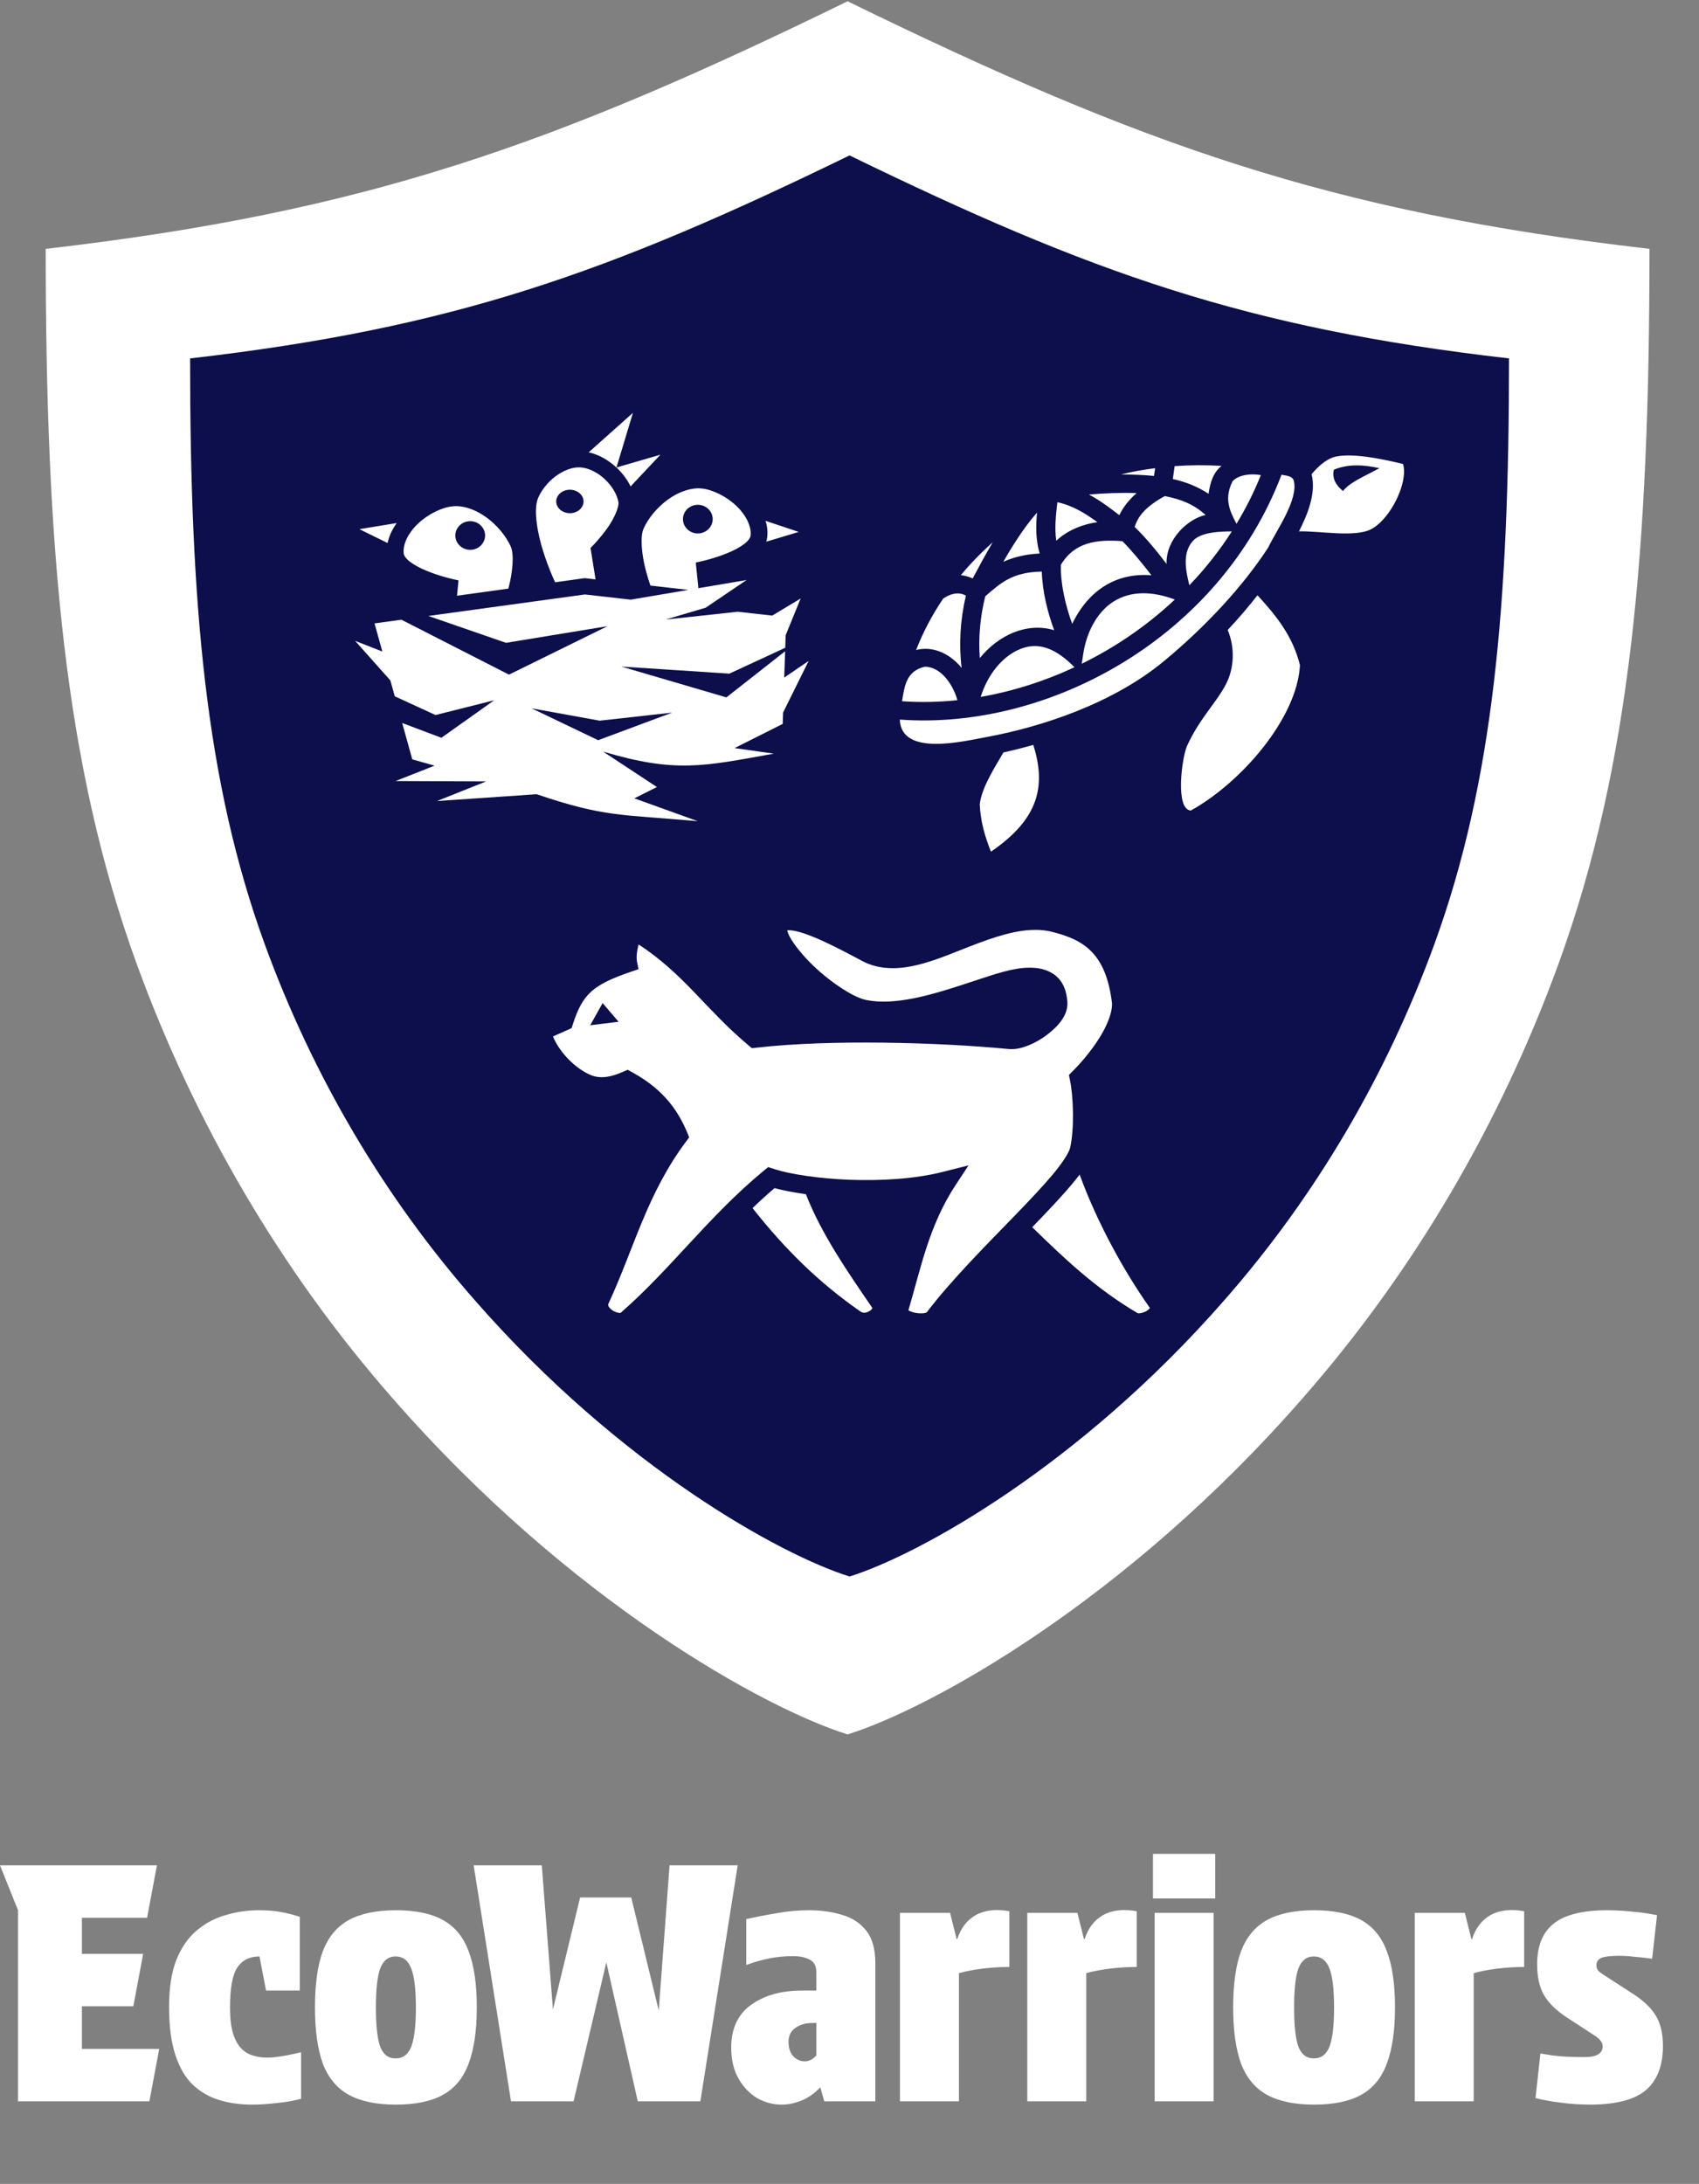 <svg width="446" height="573" viewBox="0 0 446 573" fill="none" xmlns="http://www.w3.org/2000/svg">
<rect x="0" y="0" width="446" height="573" fill="#808080" stroke="none"/>
<path d="M0 489.413H41.194L38.614 503.173H21.5V512.633H37.582L35.002 526.393H21.5V537.573H41.796L39.216 551.333H4.73V501.195L0 489.413ZM66.142 552.193C63.046 552.193 60.179 551.792 57.542 550.989C54.905 550.187 52.583 548.839 50.576 546.947C48.627 545.055 47.107 542.447 46.018 539.121C44.929 535.796 44.384 531.611 44.384 526.565C44.384 521.635 45.015 517.535 46.276 514.267C47.595 510.999 49.372 508.419 51.608 506.527C53.844 504.635 56.367 503.288 59.176 502.485C61.985 501.625 64.938 501.195 68.034 501.195C70.041 501.195 71.875 501.339 73.538 501.625C75.201 501.912 76.921 502.342 78.698 502.915V522.265H69.84L68.12 513.321C65.54 513.321 63.591 514.296 62.272 516.245C61.011 518.195 60.38 521.692 60.38 526.737C60.38 530.349 60.839 533.13 61.756 535.079C62.673 537.029 63.963 538.347 65.626 539.035C67.289 539.723 69.267 539.981 71.56 539.809C73.853 539.58 76.347 539.121 79.042 538.433V550.645C77.265 551.161 75.172 551.534 72.764 551.763C70.356 552.05 68.149 552.193 66.142 552.193ZM103.923 552.193C98.82 552.193 94.692 551.333 91.539 549.613C88.443 547.893 86.178 545.17 84.745 541.443C83.369 537.659 82.681 532.729 82.681 526.651C82.681 520.574 83.369 515.672 84.745 511.945C86.178 508.219 88.443 505.495 91.539 503.775C94.692 502.055 98.82 501.195 103.923 501.195C109.083 501.195 113.211 502.055 116.307 503.775C119.403 505.495 121.639 508.219 123.015 511.945C124.448 515.672 125.165 520.574 125.165 526.651C125.165 532.729 124.448 537.659 123.015 541.443C121.639 545.17 119.403 547.893 116.307 549.613C113.211 551.333 109.083 552.193 103.923 552.193ZM103.837 540.067C105.786 540.067 107.162 539.035 107.965 536.971C108.768 534.85 109.169 531.439 109.169 526.737C109.169 521.979 108.768 518.567 107.965 516.503C107.162 514.382 105.786 513.321 103.837 513.321C101.945 513.321 100.598 514.382 99.795 516.503C99.05 518.567 98.677 521.979 98.677 526.737C98.677 531.439 99.05 534.85 99.795 536.971C100.598 539.035 101.945 540.067 103.837 540.067ZM134.141 551.333L124.337 489.413H142.225L145.149 527.253L152.287 497.841H165.703L172.927 527.511L175.765 489.413H193.653L183.849 551.333H167.423L159.167 514.869L150.567 551.333H134.141ZM205.189 552.193C202.895 552.193 200.745 551.62 198.739 550.473C196.732 549.269 195.098 547.549 193.837 545.313C192.575 543.077 191.945 540.383 191.945 537.229C191.945 532.299 193.665 528.572 197.105 526.049C200.602 523.527 205.103 522.265 210.607 522.265H214.305V517.535C214.305 515.873 213.731 514.755 212.585 514.181C211.438 513.551 209.976 513.235 208.199 513.235C206.02 513.235 203.927 513.436 201.921 513.837C199.914 514.239 197.907 514.812 195.901 515.557V503.517C198.481 502.944 201.147 502.428 203.899 501.969C206.708 501.453 209.517 501.195 212.327 501.195C215.48 501.195 218.375 501.597 221.013 502.399C223.65 503.145 225.771 504.521 227.377 506.527C228.982 508.534 229.785 511.401 229.785 515.127V551.333H216.369L215.337 547.635C213.903 549.183 212.298 550.33 210.521 551.075C208.743 551.821 206.966 552.193 205.189 552.193ZM211.209 540.841C212.355 540.841 213.387 540.325 214.305 539.293V530.779H213.187C211.467 530.779 210.005 531.209 208.801 532.069C207.597 532.872 206.995 534.105 206.995 535.767C206.995 537.373 207.425 538.634 208.285 539.551C209.145 540.411 210.119 540.841 211.209 540.841ZM236.245 551.333V501.883H249.403L251.123 508.763H251.295C252.212 505.897 253.817 503.804 256.111 502.485C258.461 501.167 261.414 500.823 264.969 501.453V516.073C262.733 516.073 260.411 516.217 258.003 516.503C255.652 516.79 253.559 517.191 251.725 517.707V551.333H236.245ZM269.67 551.333V501.883H282.828L284.548 508.763H284.72C285.638 505.897 287.243 503.804 289.536 502.485C291.887 501.167 294.84 500.823 298.394 501.453V516.073C296.158 516.073 293.836 516.217 291.428 516.503C289.078 516.79 286.985 517.191 285.15 517.707V551.333H269.67ZM303.096 501.883H318.576V551.333H303.096V501.883ZM302.666 486.403H319.006V498.099H302.666V486.403ZM344.958 552.193C339.855 552.193 335.727 551.333 332.574 549.613C329.478 547.893 327.213 545.17 325.78 541.443C324.404 537.659 323.716 532.729 323.716 526.651C323.716 520.574 324.404 515.672 325.78 511.945C327.213 508.219 329.478 505.495 332.574 503.775C335.727 502.055 339.855 501.195 344.958 501.195C350.118 501.195 354.246 502.055 357.342 503.775C360.438 505.495 362.674 508.219 364.05 511.945C365.483 515.672 366.2 520.574 366.2 526.651C366.2 532.729 365.483 537.659 364.05 541.443C362.674 545.17 360.438 547.893 357.342 549.613C354.246 551.333 350.118 552.193 344.958 552.193ZM344.872 540.067C346.821 540.067 348.197 539.035 349 536.971C349.803 534.85 350.204 531.439 350.204 526.737C350.204 521.979 349.803 518.567 349 516.503C348.197 514.382 346.821 513.321 344.872 513.321C342.98 513.321 341.633 514.382 340.83 516.503C340.085 518.567 339.712 521.979 339.712 526.737C339.712 531.439 340.085 534.85 340.83 536.971C341.633 539.035 342.98 540.067 344.872 540.067ZM371.376 551.333V501.883H384.534L386.254 508.763H386.426C387.343 505.897 388.948 503.804 391.242 502.485C393.592 501.167 396.545 500.823 400.1 501.453V516.073C397.864 516.073 395.542 516.217 393.134 516.503C390.783 516.79 388.69 517.191 386.856 517.707V551.333H371.376ZM420.711 536.885C420.711 535.911 419.995 534.965 418.561 534.047L411.165 529.231C408.471 527.454 406.521 525.533 405.317 523.469C404.113 521.405 403.511 518.711 403.511 515.385C403.511 510.627 404.916 507.101 407.725 504.807C410.535 502.457 415.15 501.253 421.571 501.195C423.979 501.195 426.187 501.31 428.193 501.539C430.257 501.711 431.891 501.912 433.095 502.141C434.357 502.371 434.987 502.485 434.987 502.485L433.697 513.923C433.697 513.923 433.267 513.866 432.407 513.751C431.547 513.637 430.429 513.522 429.053 513.407C427.735 513.235 426.359 513.149 424.925 513.149C422.861 513.149 421.371 513.321 420.453 513.665C419.536 514.009 419.077 514.669 419.077 515.643C419.077 516.217 419.249 516.704 419.593 517.105C419.937 517.449 420.482 517.851 421.227 518.309L428.795 523.211C431.547 524.989 433.525 526.909 434.729 528.973C435.933 530.98 436.535 533.589 436.535 536.799C436.535 541.902 435.073 545.743 432.149 548.323C429.225 550.846 424.438 552.136 417.787 552.193C414.863 552.193 412.169 552.021 409.703 551.677C407.295 551.391 405.088 550.989 403.081 550.473L404.371 538.777C404.371 538.777 405.432 538.949 407.553 539.293C409.675 539.58 412.484 539.723 415.981 539.723C419.135 539.723 420.711 538.777 420.711 536.885Z" fill="white"/>
<path d="M222.5 0.333C145.442 37.95 95.993 55.611 12 65.294C12 144.05 16.952 200.657 35.766 252.575C51.15 294.91 73.94 333.649 102.891 366.673C149.502 420.124 200.783 448.28 222.5 455.061C244.217 448.28 295.498 420.124 342.109 366.673C371.06 333.649 393.85 294.91 409.234 252.575C428.048 200.657 433 144.05 433 65.294C349.007 55.611 299.558 37.95 222.5 0.333Z" fill="white"/>
<path d="M223.012 40.775C159.641 71.619 118.975 86.1 49.9 94.04C49.9 158.616 53.973 205.031 69.445 247.602C82.097 282.315 100.839 314.079 124.648 341.157C162.979 384.985 205.152 408.072 223.012 413.631C240.872 408.072 283.045 384.985 321.377 341.157C345.185 314.079 363.928 282.315 376.579 247.602C392.051 205.031 396.124 158.616 396.124 94.04C327.049 86.1 286.384 71.619 223.012 40.775Z" fill="#0C0F4B"/>
<path d="M271.888 243.972C273.291 243.979 274.657 244.126 275.977 244.445C280.811 245.614 284.191 247.186 286.74 249.897C289.289 252.608 291.088 256.664 291.882 262.978C292.103 264.743 291.215 267.815 289.313 271.131C287.412 274.447 284.592 278.045 281.417 281.232L280.592 282.059L280.816 283.1C281.843 287.86 282.024 296.442 280.9 301.197C280.623 302.369 278.989 305.012 276.389 308.117C273.789 311.221 270.288 314.913 266.437 318.89C258.736 326.844 249.643 335.934 243.303 344.294C243.295 344.304 243.188 344.432 242.594 344.527C242 344.622 241.068 344.601 240.232 344.435C239.423 344.275 238.733 343.97 238.463 343.788C241.759 332.662 243.812 321.637 250.893 310.861L254.241 305.767L247.345 307.508C240.174 309.319 231.201 309.849 223.023 309.539C214.844 309.229 207.361 308.044 203.514 306.813L201.643 306.214L200.246 307.371C185.922 319.235 175.913 333.17 162.917 344.454C162.877 344.489 162.963 344.496 162.615 344.478C162.267 344.459 161.621 344.29 161.056 343.974C160.491 343.658 160.026 343.216 159.822 342.86C159.618 342.504 159.604 342.311 159.733 342.031C166.492 327.431 169.862 313.115 180.227 299.337L180.924 298.41L180.5 297.384C178.223 291.879 174.584 286.131 166.282 281.517L164.78 280.681L163.162 281.37C159.366 282.987 156.825 282.915 154.649 281.879C150.297 279.807 146.646 275.596 145.163 271.937L150.057 269.751L150.369 268.765C151.703 264.565 153.105 262.06 155.216 260.156C157.327 258.251 160.377 256.762 165.481 255.013L167.611 254.284L167.245 252.466C166.95 251 167.228 249.445 167.637 247.79C179.643 255.662 185.165 264.736 196.313 274.126L197.373 275.018L198.901 274.846C218.069 272.692 246.266 273.463 264.667 275.224C266.671 275.415 268.399 274.924 270.082 274.242C271.765 273.559 273.395 272.61 274.879 271.481C277.847 269.222 280.492 266.253 280.185 262.73C279.968 260.25 279.296 258.244 277.863 256.675C276.43 255.107 274.175 254.193 271.959 253.973C267.529 253.534 263.04 254.982 258.022 256.615C247.985 259.882 236.154 264.248 227.195 262.329C223.698 261.58 217.03 257.043 212.481 252.374C210.207 250.039 208.358 247.674 207.386 245.92C206.942 245.12 206.719 244.476 206.643 244.098C206.811 244.071 207.025 244.056 207.424 244.077C208.307 244.125 209.766 244.439 211.586 245.081C215.226 246.364 220.281 248.876 226.391 252.158C230.362 254.291 235.013 254.365 239.312 253.514C243.612 252.663 247.843 250.981 252.097 249.293C258.478 246.762 264.761 244.344 270.473 244.011C270.944 243.983 271.416 243.97 271.888 243.972ZM158.19 263.182L154.932 269.003L162.379 268.079L158.19 263.182ZM283.413 308.186C288.13 321.087 295.193 333.728 301.849 343.168C301.854 343.175 301.856 343.172 301.859 343.175C301.841 343.191 301.828 343.21 301.818 343.23C301.733 343.386 301.389 343.746 300.872 344.028C300.355 344.311 299.695 344.509 299.233 344.557C298.772 344.604 298.625 344.528 298.623 344.527C287.466 337.971 279.165 329.949 270.962 321.985L271.166 321.776C275.037 317.778 278.598 314.033 281.356 310.739C282.101 309.849 282.788 309.003 283.413 308.186ZM301.859 343.175C301.895 343.145 301.892 343.204 301.859 343.175V343.175ZM203.312 311.736C205.674 312.358 208.459 312.895 211.551 313.32C215.666 323.869 222.595 333.809 228.851 342.95L228.897 343.018L228.95 343.084C229.053 343.213 229.033 343.133 228.966 343.29C228.899 343.447 228.631 343.766 228.214 344.002C227.381 344.475 226.616 344.627 225.825 344.063L225.81 344.052L225.794 344.041C215.095 336.629 206.158 327.87 197.546 316.974C199.408 315.185 201.322 313.434 203.312 311.736Z" fill="white"/>
<path d="M166.149 108.317L154.531 118.68C157.215 119.27 159.705 120.722 161.731 122.579C163.293 124.027 164.635 125.743 165.538 127.623L173.373 119.296L161.828 122.654L166.149 108.317ZM151.943 122.621C149.991 122.621 147.794 123.51 145.841 124.967C143.742 126.518 142.034 128.728 141.204 130.796C140.032 133.71 141.009 139.798 142.668 144.898C143.889 148.729 145.085 151.385 145.719 152.772L153.505 151.691L156.337 152.02L155.019 143.77L155.751 143.018C155.751 143.018 157.655 141.067 159.437 138.552C161.243 136.061 162.561 132.911 162.341 131.76C161.999 129.715 160.608 127.411 158.68 125.649C156.776 123.886 154.384 122.746 152.334 122.631H151.943V122.621ZM183.088 128.117C180.549 128.211 177.816 129.292 175.35 131.055C172.519 133.099 170.152 135.99 168.931 138.717V138.74C168.004 140.762 168.443 145.509 169.493 149.505C169.932 151.197 170.347 152.537 170.737 153.642L180.696 154.77L165.587 157.332L153.554 155.969L112.442 161.61L132.832 168.661L159.485 164.289L133.613 177.005L105.378 162.597L98.317 163.56L100.369 170.941L93.225 168.144L102.478 178.532L103.633 182.693L114.331 187.605L129.732 183.727L115.868 193.575L105.576 189.697L108.226 199.239L114.087 200.885L103.838 204.927L127.609 205.021L114.721 210.169L140.862 208.382C158.777 214.446 162.902 213.647 183.161 215.457L166.515 209.464L172.446 206.502L158.314 197.195C177.327 202.859 184.65 201.073 203.127 197.735L192.826 196.278L205.47 189.932L205.567 186.947L212.28 173.409L205.86 177.78L206.104 170.87L190.679 182.975L163.098 174.889L191.46 176.746L206.129 169.953L206.251 166.639L210.181 157.026L202.712 161.516L193.656 160.505L174.765 162.55C174.765 162.55 180.159 160.928 185.236 159.447L195.975 152.185L183.332 154.323L182.648 147.601L184.503 147.178C184.503 147.178 187.725 146.45 190.972 145.11C192.607 144.452 194.193 143.606 195.316 142.759C196.439 141.913 196.951 141.114 197.025 140.621C197.342 138.153 195.853 135.144 193.241 132.676C190.63 130.208 186.993 128.422 184.137 128.164C183.796 128.117 183.454 128.117 183.088 128.117ZM149.6 128.493C151.577 128.493 153.188 129.879 153.188 131.572C153.188 133.264 151.577 134.651 149.6 134.651C147.623 134.651 146.012 133.264 146.012 131.572C146.012 129.879 147.623 128.493 149.6 128.493ZM183.185 132.441C185.333 132.441 187.091 134.134 187.091 136.202C187.091 138.27 185.333 139.963 183.185 139.963C181.037 139.963 179.28 138.27 179.28 136.202C179.28 134.134 181.037 132.441 183.185 132.441ZM119.92 132.794C119.578 132.794 119.212 132.794 118.871 132.841C116.015 133.099 112.381 134.886 109.769 137.354C107.155 139.822 105.663 142.83 105.991 145.298C106.059 145.791 106.564 146.591 107.684 147.437C108.805 148.283 110.411 149.129 112.034 149.787C115.283 151.127 118.504 151.855 118.504 151.855L120.359 152.279L119.969 156.298L133.442 154.441C133.467 154.347 133.491 154.276 133.515 154.182C134.565 150.187 135.004 145.439 134.077 143.418V143.394C132.856 140.668 130.464 137.753 127.657 135.732C125.192 133.946 122.459 132.864 119.92 132.794ZM200.954 136.648C201.418 138.082 201.589 139.61 201.369 141.138C201.32 141.49 201.247 141.819 201.15 142.125L209.668 139.563L200.954 136.648ZM123.435 136.742C125.583 136.742 127.34 138.435 127.34 140.503C127.34 142.571 125.583 144.264 123.435 144.264C121.287 144.264 119.53 142.571 119.53 140.503C119.53 138.435 121.287 136.742 123.435 136.742ZM104.136 137.236L94.341 138.834L101.753 142.477C102.127 140.621 102.986 138.858 104.136 137.236ZM139.544 185.842L157.411 189.086L176.449 186.97L157.02 194.21L139.544 185.842Z" fill="white"/>
<path d="M349.868 120.012C347.866 120.756 345.919 122.465 344.306 124.42C345.585 129.668 343.027 135.348 340.997 139.418C346.392 139.258 355.736 141.106 360.018 138.803C365.135 136.044 369.751 126.428 368.305 121.742C363.077 120.47 354.317 118.574 349.868 120.012ZM308.349 122.304L307.876 125.678C311.297 126.455 314.384 127.66 317.248 129.561C317.693 126.562 318.499 123.937 320.668 122.25C316.58 121.983 312.298 122.009 308.349 122.304ZM362.104 122.84C358.183 124.982 354.345 126.508 352.538 128.838C350.758 127.338 349.618 125.625 350.146 123.241C354.067 121.608 358.266 121.983 362.104 122.84ZM303.232 122.84C300.229 123.214 297.253 123.75 294.278 124.473C297.281 124.5 300.368 124.607 302.926 124.875L303.232 122.84ZM323.588 126.214C321.28 130.769 322.726 133.875 324.589 137.437C327.037 133.42 329.178 129.133 330.986 124.661C328.483 124.179 325.257 124.527 323.588 126.214ZM336.408 124.553C320.196 167.242 275.395 191.664 236.21 188.799C236.543 198.6 253.018 194.449 258.999 193.378C273.504 190.7 292.22 184.541 305.624 173.401C316.386 164.484 326.286 153.879 332.932 143.623C334.99 139.231 340.969 131.063 339.606 126.026C339.161 124.821 337.632 124.821 336.408 124.553ZM285.852 129.751C288.827 131.331 291.386 133.286 293.833 135.161C294.778 133.206 296.224 131.251 298.366 129.374C294.278 129.213 289.606 129.427 285.852 129.751ZM305.763 130.153C300.618 132.991 298.672 135.562 297.865 138.267C300.674 140.945 303.733 144.667 306.236 147.961C305.985 141.614 311.742 136.151 316.469 135.107C313.382 132.322 310.101 131.01 305.763 130.153ZM277.564 131.76C277.175 135.187 276.786 138.642 277.286 141.882C280.234 139.07 284.461 137.464 288.076 137.008C284.823 134.652 281.597 132.643 277.564 131.76ZM272.225 134.491C268.832 138.374 265.913 142.953 263.382 147.399C265.968 146.247 269.027 145.417 272.92 145.229C271.836 141.534 271.919 137.865 272.225 134.491ZM313.688 141.4C310.101 144.56 311.297 149.809 312.214 153.558C316.358 149.246 320.112 144.506 323.366 139.418C320.14 139.472 316.163 139.552 313.688 141.4ZM278.482 148.202C278.343 153.103 279.734 158.994 281.458 163.68C285.74 154.843 292.998 150.21 302.259 150.933C299.867 147.827 297.031 144.373 294.639 141.989C287.798 141.454 281.986 142.311 278.482 148.202ZM260.601 142.284C257.492 145.042 254.706 147.934 252.228 150.907C253.279 151.014 254.327 151.308 255.342 151.764C256.891 148.845 258.638 145.578 260.601 142.284ZM273.477 149.969C265.69 150.103 262.687 152.969 258.638 156.45C257.283 161.94 256.802 167.376 257.211 172.651C262.131 166.626 269.528 163.198 276.73 165.341C275.034 160.788 273.643 155.272 273.477 149.969ZM291.997 158.03C287.937 160.788 285.212 165.849 284.35 171.634L283.961 174.151C292.776 169.839 301.063 164.189 308.405 157.307C302.732 155.165 296.808 154.816 291.997 158.03ZM247.584 157.066C244.616 161.458 242.267 165.983 240.484 170.536C245.434 169.304 249.822 172.009 252.439 175.249C251.683 169.036 252.069 162.636 253.554 156.262C251.441 155.111 249.235 155.914 247.584 157.066ZM330.096 156.182C327.648 159.315 325.034 162.368 322.281 165.287C324.228 169.92 323.978 175.329 321.864 179.426C319.25 184.488 314.912 188.451 311.603 195.708C310.212 198.895 308.46 212.445 312.604 212.659C325.73 205.402 340.496 188.531 341.247 174.526C339.412 167.001 335.046 161.538 330.096 156.182ZM267.081 170.616C263.104 172.517 259.377 176.748 257.425 182.854C265.746 181.408 274.088 178.784 282.07 175.061C277.481 170.455 272.698 167.911 267.081 170.616ZM242.773 174.927C237.923 176.052 237.45 179.935 236.794 183.979C241.557 184.327 246.424 184.22 251.321 183.711C250.237 179.748 247.091 174.954 242.773 174.927ZM271.252 195.44C268.582 196.19 265.968 196.859 263.41 197.422C261.185 201.278 257.712 206.553 257.186 211.026C257.392 215.578 258.582 219.568 260.128 223.451C273.004 214.694 274.533 205.938 271.252 195.44Z" fill="white"/>
</svg>
